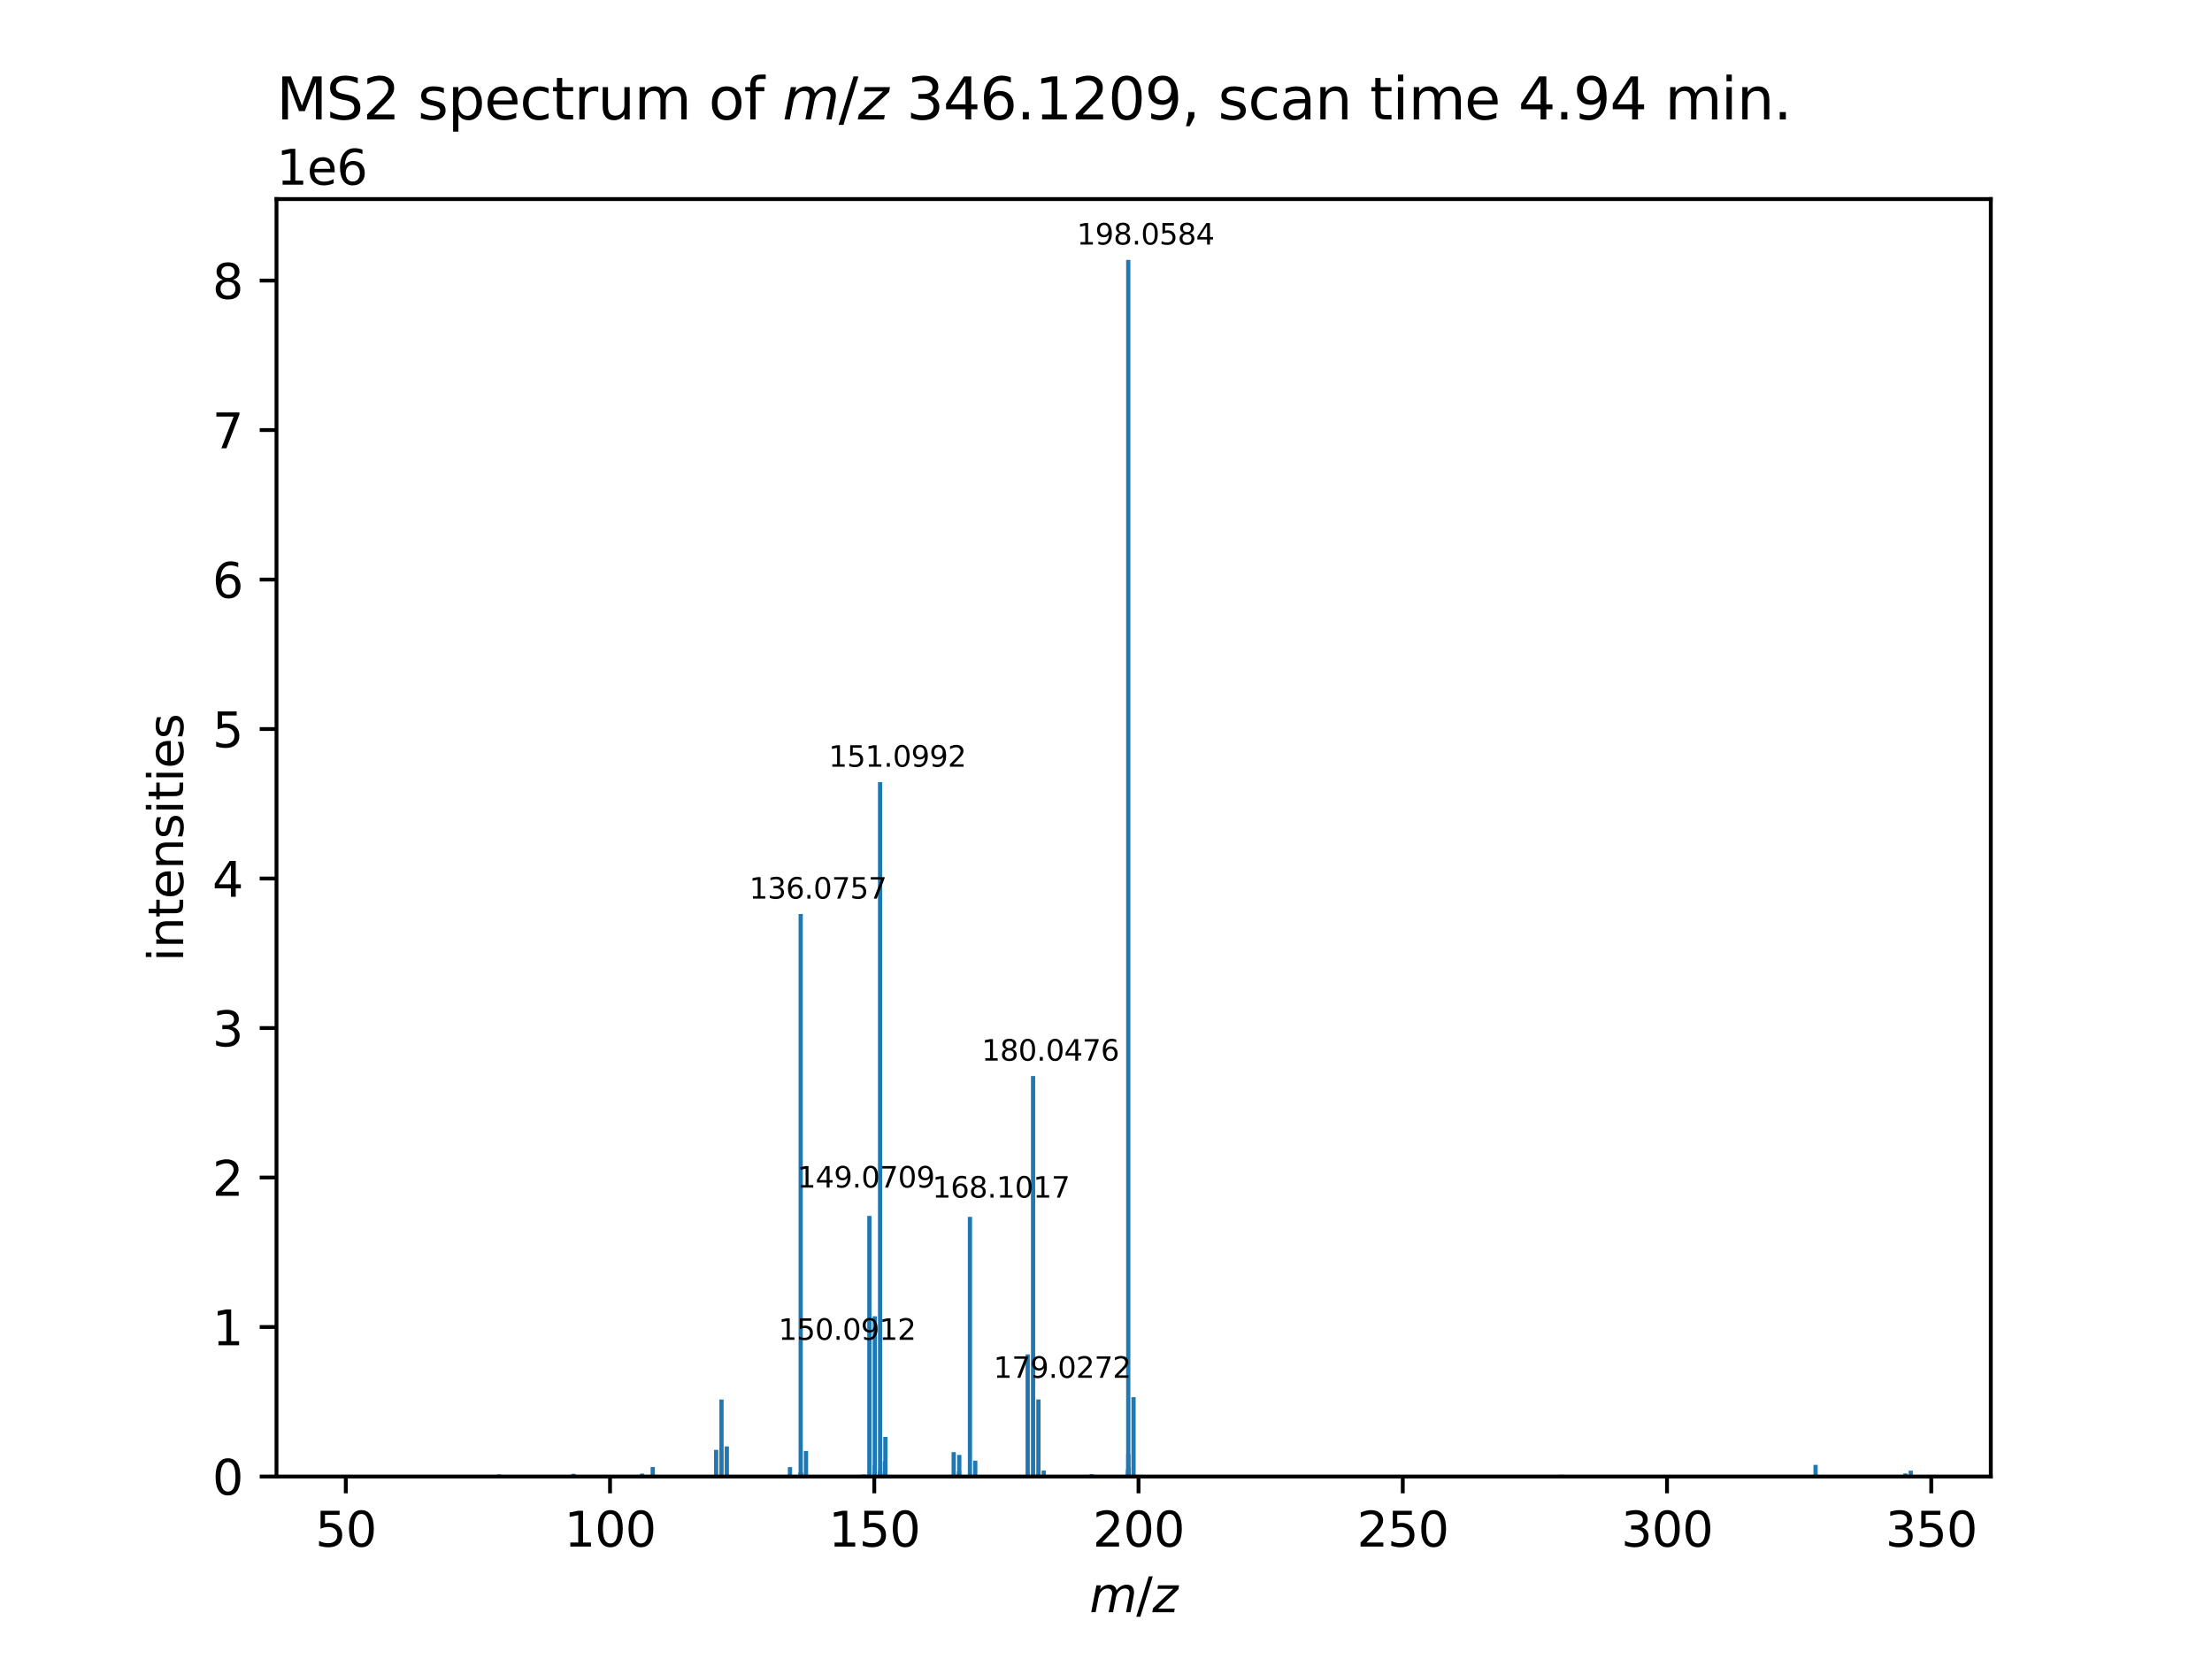 <?xml version="1.0" encoding="utf-8" standalone="no"?>
<!DOCTYPE svg PUBLIC "-//W3C//DTD SVG 1.1//EN"
  "http://www.w3.org/Graphics/SVG/1.1/DTD/svg11.dtd">
<svg xmlns:xlink="http://www.w3.org/1999/xlink" width="460.8pt" height="345.6pt" viewBox="0 0 460.8 345.6" xmlns="http://www.w3.org/2000/svg" version="1.1">
 <defs>
  <style type="text/css">*{stroke-linejoin: round; stroke-linecap: butt}</style>
 </defs>
 <g id="figure_1">
  <g id="patch_1">
   <path d="M 0 345.6 
L 460.8 345.6 
L 460.8 0 
L 0 0 
z
" style="fill: #ffffff"/>
  </g>
  <g id="axes_1">
   <g id="patch_2">
    <path d="M 57.6 307.584 
L 414.72 307.584 
L 414.72 41.472 
L 57.6 41.472 
z
" style="fill: #ffffff"/>
   </g>
   <g id="patch_3">
    <path d="M 73.833 307.584 
L 74.713 307.584 
L 74.713 307.442 
L 73.833 307.442 
z
" clip-path="url(#p4fdb5c6e80)" style="fill: #1f77b4"/>
   </g>
   <g id="patch_4">
    <path d="M 89.263 307.584 
L 90.144 307.584 
L 90.144 307.436 
L 89.263 307.436 
z
" clip-path="url(#p4fdb5c6e80)" style="fill: #1f77b4"/>
   </g>
   <g id="patch_5">
    <path d="M 101.364 307.584 
L 102.245 307.584 
L 102.245 307.336 
L 101.364 307.336 
z
" clip-path="url(#p4fdb5c6e80)" style="fill: #1f77b4"/>
   </g>
   <g id="patch_6">
    <path d="M 103.583 307.584 
L 104.464 307.584 
L 104.464 307.166 
L 103.583 307.166 
z
" clip-path="url(#p4fdb5c6e80)" style="fill: #1f77b4"/>
   </g>
   <g id="patch_7">
    <path d="M 110.084 307.584 
L 110.965 307.584 
L 110.965 307.383 
L 110.084 307.383 
z
" clip-path="url(#p4fdb5c6e80)" style="fill: #1f77b4"/>
   </g>
   <g id="patch_8">
    <path d="M 113.506 307.584 
L 114.387 307.584 
L 114.387 307.416 
L 113.506 307.416 
z
" clip-path="url(#p4fdb5c6e80)" style="fill: #1f77b4"/>
   </g>
   <g id="patch_9">
    <path d="M 113.806 307.584 
L 114.687 307.584 
L 114.687 307.419 
L 113.806 307.419 
z
" clip-path="url(#p4fdb5c6e80)" style="fill: #1f77b4"/>
   </g>
   <g id="patch_10">
    <path d="M 119.013 307.584 
L 119.893 307.584 
L 119.893 307.014 
L 119.013 307.014 
z
" clip-path="url(#p4fdb5c6e80)" style="fill: #1f77b4"/>
   </g>
   <g id="patch_11">
    <path d="M 131.567 307.584 
L 132.448 307.584 
L 132.448 307.421 
L 131.567 307.421 
z
" clip-path="url(#p4fdb5c6e80)" style="fill: #1f77b4"/>
   </g>
   <g id="patch_12">
    <path d="M 133.306 307.584 
L 134.187 307.584 
L 134.187 307.375 
L 133.306 307.375 
z
" clip-path="url(#p4fdb5c6e80)" style="fill: #1f77b4"/>
   </g>
   <g id="patch_13">
    <path d="M 133.32 307.584 
L 134.201 307.584 
L 134.201 306.984 
L 133.32 306.984 
z
" clip-path="url(#p4fdb5c6e80)" style="fill: #1f77b4"/>
   </g>
   <g id="patch_14">
    <path d="M 135.538 307.584 
L 136.419 307.584 
L 136.419 305.601 
L 135.538 305.601 
z
" clip-path="url(#p4fdb5c6e80)" style="fill: #1f77b4"/>
   </g>
   <g id="patch_15">
    <path d="M 148.75 307.584 
L 149.63 307.584 
L 149.63 302.045 
L 148.75 302.045 
z
" clip-path="url(#p4fdb5c6e80)" style="fill: #1f77b4"/>
   </g>
   <g id="patch_16">
    <path d="M 149.859 307.584 
L 150.74 307.584 
L 150.74 291.55 
L 149.859 291.55 
z
" clip-path="url(#p4fdb5c6e80)" style="fill: #1f77b4"/>
   </g>
   <g id="patch_17">
    <path d="M 150.969 307.584 
L 151.85 307.584 
L 151.85 301.314 
L 150.969 301.314 
z
" clip-path="url(#p4fdb5c6e80)" style="fill: #1f77b4"/>
   </g>
   <g id="patch_18">
    <path d="M 152.073 307.584 
L 152.954 307.584 
L 152.954 307.326 
L 152.073 307.326 
z
" clip-path="url(#p4fdb5c6e80)" style="fill: #1f77b4"/>
   </g>
   <g id="patch_19">
    <path d="M 164.126 307.584 
L 165.007 307.584 
L 165.007 305.633 
L 164.126 305.633 
z
" clip-path="url(#p4fdb5c6e80)" style="fill: #1f77b4"/>
   </g>
   <g id="patch_20">
    <path d="M 166.183 307.584 
L 167.063 307.584 
L 167.063 307.393 
L 166.183 307.393 
z
" clip-path="url(#p4fdb5c6e80)" style="fill: #1f77b4"/>
   </g>
   <g id="patch_21">
    <path d="M 166.3 307.584 
L 167.181 307.584 
L 167.181 307.252 
L 166.3 307.252 
z
" clip-path="url(#p4fdb5c6e80)" style="fill: #1f77b4"/>
   </g>
   <g id="patch_22">
    <path d="M 166.335 307.584 
L 167.216 307.584 
L 167.216 306.802 
L 166.335 306.802 
z
" clip-path="url(#p4fdb5c6e80)" style="fill: #1f77b4"/>
   </g>
   <g id="patch_23">
    <path d="M 166.339 307.584 
L 167.22 307.584 
L 167.22 307.127 
L 166.339 307.127 
z
" clip-path="url(#p4fdb5c6e80)" style="fill: #1f77b4"/>
   </g>
   <g id="patch_24">
    <path d="M 166.359 307.584 
L 167.239 307.584 
L 167.239 190.401 
L 166.359 190.401 
z
" clip-path="url(#p4fdb5c6e80)" style="fill: #1f77b4"/>
   </g>
   <g id="patch_25">
    <path d="M 166.377 307.584 
L 167.258 307.584 
L 167.258 306.952 
L 166.377 306.952 
z
" clip-path="url(#p4fdb5c6e80)" style="fill: #1f77b4"/>
   </g>
   <g id="patch_26">
    <path d="M 166.382 307.584 
L 167.263 307.584 
L 167.263 306.67 
L 166.382 306.67 
z
" clip-path="url(#p4fdb5c6e80)" style="fill: #1f77b4"/>
   </g>
   <g id="patch_27">
    <path d="M 167.408 307.584 
L 168.289 307.584 
L 168.289 307.304 
L 167.408 307.304 
z
" clip-path="url(#p4fdb5c6e80)" style="fill: #1f77b4"/>
   </g>
   <g id="patch_28">
    <path d="M 167.453 307.584 
L 168.334 307.584 
L 168.334 307.374 
L 167.453 307.374 
z
" clip-path="url(#p4fdb5c6e80)" style="fill: #1f77b4"/>
   </g>
   <g id="patch_29">
    <path d="M 167.463 307.584 
L 168.344 307.584 
L 168.344 302.258 
L 167.463 302.258 
z
" clip-path="url(#p4fdb5c6e80)" style="fill: #1f77b4"/>
   </g>
   <g id="patch_30">
    <path d="M 168.577 307.584 
L 169.458 307.584 
L 169.458 307.379 
L 168.577 307.379 
z
" clip-path="url(#p4fdb5c6e80)" style="fill: #1f77b4"/>
   </g>
   <g id="patch_31">
    <path d="M 179.51 307.584 
L 180.391 307.584 
L 180.391 307.173 
L 179.51 307.173 
z
" clip-path="url(#p4fdb5c6e80)" style="fill: #1f77b4"/>
   </g>
   <g id="patch_32">
    <path d="M 180.665 307.584 
L 181.546 307.584 
L 181.546 253.294 
L 180.665 253.294 
z
" clip-path="url(#p4fdb5c6e80)" style="fill: #1f77b4"/>
   </g>
   <g id="patch_33">
    <path d="M 180.693 307.584 
L 181.574 307.584 
L 181.574 307.145 
L 180.693 307.145 
z
" clip-path="url(#p4fdb5c6e80)" style="fill: #1f77b4"/>
   </g>
   <g id="patch_34">
    <path d="M 181.77 307.584 
L 182.651 307.584 
L 182.651 305.219 
L 181.77 305.219 
z
" clip-path="url(#p4fdb5c6e80)" style="fill: #1f77b4"/>
   </g>
   <g id="patch_35">
    <path d="M 181.789 307.584 
L 182.669 307.584 
L 182.669 274.21 
L 181.789 274.21 
z
" clip-path="url(#p4fdb5c6e80)" style="fill: #1f77b4"/>
   </g>
   <g id="patch_36">
    <path d="M 182.862 307.584 
L 183.743 307.584 
L 183.743 307.269 
L 182.862 307.269 
z
" clip-path="url(#p4fdb5c6e80)" style="fill: #1f77b4"/>
   </g>
   <g id="patch_37">
    <path d="M 182.898 307.584 
L 183.779 307.584 
L 183.779 162.927 
L 182.898 162.927 
z
" clip-path="url(#p4fdb5c6e80)" style="fill: #1f77b4"/>
   </g>
   <g id="patch_38">
    <path d="M 182.92 307.584 
L 183.801 307.584 
L 183.801 306.649 
L 182.92 306.649 
z
" clip-path="url(#p4fdb5c6e80)" style="fill: #1f77b4"/>
   </g>
   <g id="patch_39">
    <path d="M 182.926 307.584 
L 183.807 307.584 
L 183.807 306.471 
L 182.926 306.471 
z
" clip-path="url(#p4fdb5c6e80)" style="fill: #1f77b4"/>
   </g>
   <g id="patch_40">
    <path d="M 183.908 307.584 
L 184.789 307.584 
L 184.789 304.411 
L 183.908 304.411 
z
" clip-path="url(#p4fdb5c6e80)" style="fill: #1f77b4"/>
   </g>
   <g id="patch_41">
    <path d="M 183.983 307.584 
L 184.864 307.584 
L 184.864 307.376 
L 183.983 307.376 
z
" clip-path="url(#p4fdb5c6e80)" style="fill: #1f77b4"/>
   </g>
   <g id="patch_42">
    <path d="M 184.003 307.584 
L 184.884 307.584 
L 184.884 299.334 
L 184.003 299.334 
z
" clip-path="url(#p4fdb5c6e80)" style="fill: #1f77b4"/>
   </g>
   <g id="patch_43">
    <path d="M 186.187 307.584 
L 187.067 307.584 
L 187.067 307.348 
L 186.187 307.348 
z
" clip-path="url(#p4fdb5c6e80)" style="fill: #1f77b4"/>
   </g>
   <g id="patch_44">
    <path d="M 197.119 307.584 
L 198 307.584 
L 198 307.307 
L 197.119 307.307 
z
" clip-path="url(#p4fdb5c6e80)" style="fill: #1f77b4"/>
   </g>
   <g id="patch_45">
    <path d="M 198.229 307.584 
L 199.11 307.584 
L 199.11 302.505 
L 198.229 302.505 
z
" clip-path="url(#p4fdb5c6e80)" style="fill: #1f77b4"/>
   </g>
   <g id="patch_46">
    <path d="M 198.274 307.584 
L 199.155 307.584 
L 199.155 307.197 
L 198.274 307.197 
z
" clip-path="url(#p4fdb5c6e80)" style="fill: #1f77b4"/>
   </g>
   <g id="patch_47">
    <path d="M 199.338 307.584 
L 200.219 307.584 
L 200.219 306.487 
L 199.338 306.487 
z
" clip-path="url(#p4fdb5c6e80)" style="fill: #1f77b4"/>
   </g>
   <g id="patch_48">
    <path d="M 199.398 307.584 
L 200.279 307.584 
L 200.279 303.082 
L 199.398 303.082 
z
" clip-path="url(#p4fdb5c6e80)" style="fill: #1f77b4"/>
   </g>
   <g id="patch_49">
    <path d="M 200.502 307.584 
L 201.383 307.584 
L 201.383 307.335 
L 200.502 307.335 
z
" clip-path="url(#p4fdb5c6e80)" style="fill: #1f77b4"/>
   </g>
   <g id="patch_50">
    <path d="M 201.558 307.584 
L 202.438 307.584 
L 202.438 307.402 
L 201.558 307.402 
z
" clip-path="url(#p4fdb5c6e80)" style="fill: #1f77b4"/>
   </g>
   <g id="patch_51">
    <path d="M 201.617 307.584 
L 202.498 307.584 
L 202.498 253.491 
L 201.617 253.491 
z
" clip-path="url(#p4fdb5c6e80)" style="fill: #1f77b4"/>
   </g>
   <g id="patch_52">
    <path d="M 201.649 307.584 
L 202.53 307.584 
L 202.53 307.315 
L 201.649 307.315 
z
" clip-path="url(#p4fdb5c6e80)" style="fill: #1f77b4"/>
   </g>
   <g id="patch_53">
    <path d="M 202.722 307.584 
L 203.603 307.584 
L 203.603 304.273 
L 202.722 304.273 
z
" clip-path="url(#p4fdb5c6e80)" style="fill: #1f77b4"/>
   </g>
   <g id="patch_54">
    <path d="M 213.645 307.584 
L 214.526 307.584 
L 214.526 282.132 
L 213.645 282.132 
z
" clip-path="url(#p4fdb5c6e80)" style="fill: #1f77b4"/>
   </g>
   <g id="patch_55">
    <path d="M 214.769 307.584 
L 215.649 307.584 
L 215.649 224.154 
L 214.769 224.154 
z
" clip-path="url(#p4fdb5c6e80)" style="fill: #1f77b4"/>
   </g>
   <g id="patch_56">
    <path d="M 214.805 307.584 
L 215.686 307.584 
L 215.686 306.973 
L 214.805 306.973 
z
" clip-path="url(#p4fdb5c6e80)" style="fill: #1f77b4"/>
   </g>
   <g id="patch_57">
    <path d="M 215.878 307.584 
L 216.759 307.584 
L 216.759 291.535 
L 215.878 291.535 
z
" clip-path="url(#p4fdb5c6e80)" style="fill: #1f77b4"/>
   </g>
   <g id="patch_58">
    <path d="M 216.987 307.584 
L 217.868 307.584 
L 217.868 306.338 
L 216.987 306.338 
z
" clip-path="url(#p4fdb5c6e80)" style="fill: #1f77b4"/>
   </g>
   <g id="patch_59">
    <path d="M 226.956 307.584 
L 227.837 307.584 
L 227.837 307.107 
L 226.956 307.107 
z
" clip-path="url(#p4fdb5c6e80)" style="fill: #1f77b4"/>
   </g>
   <g id="patch_60">
    <path d="M 234.555 307.584 
L 235.436 307.584 
L 235.436 306.073 
L 234.555 306.073 
z
" clip-path="url(#p4fdb5c6e80)" style="fill: #1f77b4"/>
   </g>
   <g id="patch_61">
    <path d="M 234.563 307.584 
L 235.444 307.584 
L 235.444 306.567 
L 234.563 306.567 
z
" clip-path="url(#p4fdb5c6e80)" style="fill: #1f77b4"/>
   </g>
   <g id="patch_62">
    <path d="M 234.597 307.584 
L 235.478 307.584 
L 235.478 54.144 
L 234.597 54.144 
z
" clip-path="url(#p4fdb5c6e80)" style="fill: #1f77b4"/>
   </g>
   <g id="patch_63">
    <path d="M 234.613 307.584 
L 235.493 307.584 
L 235.493 302.941 
L 234.613 302.941 
z
" clip-path="url(#p4fdb5c6e80)" style="fill: #1f77b4"/>
   </g>
   <g id="patch_64">
    <path d="M 234.629 307.584 
L 235.51 307.584 
L 235.51 306.038 
L 234.629 306.038 
z
" clip-path="url(#p4fdb5c6e80)" style="fill: #1f77b4"/>
   </g>
   <g id="patch_65">
    <path d="M 234.639 307.584 
L 235.52 307.584 
L 235.52 305.586 
L 234.639 305.586 
z
" clip-path="url(#p4fdb5c6e80)" style="fill: #1f77b4"/>
   </g>
   <g id="patch_66">
    <path d="M 235.674 307.584 
L 236.555 307.584 
L 236.555 307.394 
L 235.674 307.394 
z
" clip-path="url(#p4fdb5c6e80)" style="fill: #1f77b4"/>
   </g>
   <g id="patch_67">
    <path d="M 235.701 307.584 
L 236.582 307.584 
L 236.582 291.049 
L 235.701 291.049 
z
" clip-path="url(#p4fdb5c6e80)" style="fill: #1f77b4"/>
   </g>
   <g id="patch_68">
    <path d="M 246.511 307.584 
L 247.391 307.584 
L 247.391 307.389 
L 246.511 307.389 
z
" clip-path="url(#p4fdb5c6e80)" style="fill: #1f77b4"/>
   </g>
   <g id="patch_69">
    <path d="M 261.507 307.584 
L 262.388 307.584 
L 262.388 307.407 
L 261.507 307.407 
z
" clip-path="url(#p4fdb5c6e80)" style="fill: #1f77b4"/>
   </g>
   <g id="patch_70">
    <path d="M 312.84 307.584 
L 313.721 307.584 
L 313.721 307.334 
L 312.84 307.334 
z
" clip-path="url(#p4fdb5c6e80)" style="fill: #1f77b4"/>
   </g>
   <g id="patch_71">
    <path d="M 324.928 307.584 
L 325.809 307.584 
L 325.809 307.211 
L 324.928 307.211 
z
" clip-path="url(#p4fdb5c6e80)" style="fill: #1f77b4"/>
   </g>
   <g id="patch_72">
    <path d="M 366.822 307.584 
L 367.703 307.584 
L 367.703 307.385 
L 366.822 307.385 
z
" clip-path="url(#p4fdb5c6e80)" style="fill: #1f77b4"/>
   </g>
   <g id="patch_73">
    <path d="M 377.775 307.584 
L 378.656 307.584 
L 378.656 305.165 
L 377.775 305.165 
z
" clip-path="url(#p4fdb5c6e80)" style="fill: #1f77b4"/>
   </g>
   <g id="patch_74">
    <path d="M 396.489 307.584 
L 397.37 307.584 
L 397.37 306.947 
L 396.489 306.947 
z
" clip-path="url(#p4fdb5c6e80)" style="fill: #1f77b4"/>
   </g>
   <g id="patch_75">
    <path d="M 397.607 307.584 
L 398.487 307.584 
L 398.487 306.363 
L 397.607 306.363 
z
" clip-path="url(#p4fdb5c6e80)" style="fill: #1f77b4"/>
   </g>
   <g id="matplotlib.axis_1">
    <g id="xtick_1">
     <g id="line2d_1">
      <defs>
       <path id="m8ef5a364e8" d="M 0 0 
L 0 3.5 
" style="stroke: #000000; stroke-width: 0.8"/>
      </defs>
      <g>
       <use xlink:href="#m8ef5a364e8" x="72.036" y="307.584" style="stroke: #000000; stroke-width: 0.8"/>
      </g>
     </g>
     <g id="text_1">
      <!-- 50 -->
      <g transform="translate(65.673 322.182) scale(0.1 -0.1)">
       <defs>
        <path id="DejaVuSans-35" d="M 691 4666 
L 3169 4666 
L 3169 4134 
L 1269 4134 
L 1269 2991 
Q 1406 3038 1543 3061 
Q 1681 3084 1819 3084 
Q 2600 3084 3056 2656 
Q 3513 2228 3513 1497 
Q 3513 744 3044 326 
Q 2575 -91 1722 -91 
Q 1428 -91 1123 -41 
Q 819 9 494 109 
L 494 744 
Q 775 591 1075 516 
Q 1375 441 1709 441 
Q 2250 441 2565 725 
Q 2881 1009 2881 1497 
Q 2881 1984 2565 2268 
Q 2250 2553 1709 2553 
Q 1456 2553 1204 2497 
Q 953 2441 691 2322 
L 691 4666 
z
" transform="scale(0.016)"/>
        <path id="DejaVuSans-30" d="M 2034 4250 
Q 1547 4250 1301 3770 
Q 1056 3291 1056 2328 
Q 1056 1369 1301 889 
Q 1547 409 2034 409 
Q 2525 409 2770 889 
Q 3016 1369 3016 2328 
Q 3016 3291 2770 3770 
Q 2525 4250 2034 4250 
z
M 2034 4750 
Q 2819 4750 3233 4129 
Q 3647 3509 3647 2328 
Q 3647 1150 3233 529 
Q 2819 -91 2034 -91 
Q 1250 -91 836 529 
Q 422 1150 422 2328 
Q 422 3509 836 4129 
Q 1250 4750 2034 4750 
z
" transform="scale(0.016)"/>
       </defs>
       <use xlink:href="#DejaVuSans-35"/>
       <use xlink:href="#DejaVuSans-30" x="63.623"/>
      </g>
     </g>
    </g>
    <g id="xtick_2">
     <g id="line2d_2">
      <g>
       <use xlink:href="#m8ef5a364e8" x="127.082" y="307.584" style="stroke: #000000; stroke-width: 0.8"/>
      </g>
     </g>
     <g id="text_2">
      <!-- 100 -->
      <g transform="translate(117.538 322.182) scale(0.1 -0.1)">
       <defs>
        <path id="DejaVuSans-31" d="M 794 531 
L 1825 531 
L 1825 4091 
L 703 3866 
L 703 4441 
L 1819 4666 
L 2450 4666 
L 2450 531 
L 3481 531 
L 3481 0 
L 794 0 
L 794 531 
z
" transform="scale(0.016)"/>
       </defs>
       <use xlink:href="#DejaVuSans-31"/>
       <use xlink:href="#DejaVuSans-30" x="63.623"/>
       <use xlink:href="#DejaVuSans-30" x="127.246"/>
      </g>
     </g>
    </g>
    <g id="xtick_3">
     <g id="line2d_3">
      <g>
       <use xlink:href="#m8ef5a364e8" x="182.129" y="307.584" style="stroke: #000000; stroke-width: 0.8"/>
      </g>
     </g>
     <g id="text_3">
      <!-- 150 -->
      <g transform="translate(172.585 322.182) scale(0.1 -0.1)">
       <use xlink:href="#DejaVuSans-31"/>
       <use xlink:href="#DejaVuSans-35" x="63.623"/>
       <use xlink:href="#DejaVuSans-30" x="127.246"/>
      </g>
     </g>
    </g>
    <g id="xtick_4">
     <g id="line2d_4">
      <g>
       <use xlink:href="#m8ef5a364e8" x="237.175" y="307.584" style="stroke: #000000; stroke-width: 0.8"/>
      </g>
     </g>
     <g id="text_4">
      <!-- 200 -->
      <g transform="translate(227.631 322.182) scale(0.1 -0.1)">
       <defs>
        <path id="DejaVuSans-32" d="M 1228 531 
L 3431 531 
L 3431 0 
L 469 0 
L 469 531 
Q 828 903 1448 1529 
Q 2069 2156 2228 2338 
Q 2531 2678 2651 2914 
Q 2772 3150 2772 3378 
Q 2772 3750 2511 3984 
Q 2250 4219 1831 4219 
Q 1534 4219 1204 4116 
Q 875 4013 500 3803 
L 500 4441 
Q 881 4594 1212 4672 
Q 1544 4750 1819 4750 
Q 2544 4750 2975 4387 
Q 3406 4025 3406 3419 
Q 3406 3131 3298 2873 
Q 3191 2616 2906 2266 
Q 2828 2175 2409 1742 
Q 1991 1309 1228 531 
z
" transform="scale(0.016)"/>
       </defs>
       <use xlink:href="#DejaVuSans-32"/>
       <use xlink:href="#DejaVuSans-30" x="63.623"/>
       <use xlink:href="#DejaVuSans-30" x="127.246"/>
      </g>
     </g>
    </g>
    <g id="xtick_5">
     <g id="line2d_5">
      <g>
       <use xlink:href="#m8ef5a364e8" x="292.222" y="307.584" style="stroke: #000000; stroke-width: 0.8"/>
      </g>
     </g>
     <g id="text_5">
      <!-- 250 -->
      <g transform="translate(282.678 322.182) scale(0.1 -0.1)">
       <use xlink:href="#DejaVuSans-32"/>
       <use xlink:href="#DejaVuSans-35" x="63.623"/>
       <use xlink:href="#DejaVuSans-30" x="127.246"/>
      </g>
     </g>
    </g>
    <g id="xtick_6">
     <g id="line2d_6">
      <g>
       <use xlink:href="#m8ef5a364e8" x="347.268" y="307.584" style="stroke: #000000; stroke-width: 0.8"/>
      </g>
     </g>
     <g id="text_6">
      <!-- 300 -->
      <g transform="translate(337.724 322.182) scale(0.1 -0.1)">
       <defs>
        <path id="DejaVuSans-33" d="M 2597 2516 
Q 3050 2419 3304 2112 
Q 3559 1806 3559 1356 
Q 3559 666 3084 287 
Q 2609 -91 1734 -91 
Q 1441 -91 1130 -33 
Q 819 25 488 141 
L 488 750 
Q 750 597 1062 519 
Q 1375 441 1716 441 
Q 2309 441 2620 675 
Q 2931 909 2931 1356 
Q 2931 1769 2642 2001 
Q 2353 2234 1838 2234 
L 1294 2234 
L 1294 2753 
L 1863 2753 
Q 2328 2753 2575 2939 
Q 2822 3125 2822 3475 
Q 2822 3834 2567 4026 
Q 2313 4219 1838 4219 
Q 1578 4219 1281 4162 
Q 984 4106 628 3988 
L 628 4550 
Q 988 4650 1302 4700 
Q 1616 4750 1894 4750 
Q 2613 4750 3031 4423 
Q 3450 4097 3450 3541 
Q 3450 3153 3228 2886 
Q 3006 2619 2597 2516 
z
" transform="scale(0.016)"/>
       </defs>
       <use xlink:href="#DejaVuSans-33"/>
       <use xlink:href="#DejaVuSans-30" x="63.623"/>
       <use xlink:href="#DejaVuSans-30" x="127.246"/>
      </g>
     </g>
    </g>
    <g id="xtick_7">
     <g id="line2d_7">
      <g>
       <use xlink:href="#m8ef5a364e8" x="402.315" y="307.584" style="stroke: #000000; stroke-width: 0.8"/>
      </g>
     </g>
     <g id="text_7">
      <!-- 350 -->
      <g transform="translate(392.771 322.182) scale(0.1 -0.1)">
       <use xlink:href="#DejaVuSans-33"/>
       <use xlink:href="#DejaVuSans-35" x="63.623"/>
       <use xlink:href="#DejaVuSans-30" x="127.246"/>
      </g>
     </g>
    </g>
    <g id="text_8">
     <!-- ${m/z}$ -->
     <g transform="translate(226.96 335.861) scale(0.1 -0.1)">
      <defs>
       <path id="DejaVuSans-Oblique-6d" d="M 5747 2113 
L 5338 0 
L 4763 0 
L 5166 2094 
Q 5191 2228 5203 2325 
Q 5216 2422 5216 2491 
Q 5216 2772 5059 2928 
Q 4903 3084 4622 3084 
Q 4203 3084 3875 2770 
Q 3547 2456 3450 1953 
L 3066 0 
L 2491 0 
L 2900 2094 
Q 2925 2209 2937 2307 
Q 2950 2406 2950 2484 
Q 2950 2769 2794 2926 
Q 2638 3084 2363 3084 
Q 1938 3084 1609 2770 
Q 1281 2456 1184 1953 
L 800 0 
L 225 0 
L 909 3500 
L 1484 3500 
L 1375 2956 
Q 1609 3263 1923 3423 
Q 2238 3584 2597 3584 
Q 2978 3584 3223 3384 
Q 3469 3184 3519 2828 
Q 3781 3197 4126 3390 
Q 4472 3584 4856 3584 
Q 5306 3584 5551 3325 
Q 5797 3066 5797 2591 
Q 5797 2488 5784 2364 
Q 5772 2241 5747 2113 
z
" transform="scale(0.016)"/>
       <path id="DejaVuSans-2f" d="M 1625 4666 
L 2156 4666 
L 531 -594 
L 0 -594 
L 1625 4666 
z
" transform="scale(0.016)"/>
       <path id="DejaVuSans-Oblique-7a" d="M 744 3500 
L 3475 3500 
L 3372 2975 
L 738 459 
L 2913 459 
L 2822 0 
L -19 0 
L 84 525 
L 2719 3041 
L 653 3041 
L 744 3500 
z
" transform="scale(0.016)"/>
      </defs>
      <use xlink:href="#DejaVuSans-Oblique-6d" transform="translate(0 0.094)"/>
      <use xlink:href="#DejaVuSans-2f" transform="translate(97.412 0.094)"/>
      <use xlink:href="#DejaVuSans-Oblique-7a" transform="translate(131.104 0.094)"/>
     </g>
    </g>
   </g>
   <g id="matplotlib.axis_2">
    <g id="ytick_1">
     <g id="line2d_8">
      <defs>
       <path id="m272ede85c6" d="M 0 0 
L -3.5 0 
" style="stroke: #000000; stroke-width: 0.8"/>
      </defs>
      <g>
       <use xlink:href="#m272ede85c6" x="57.6" y="307.584" style="stroke: #000000; stroke-width: 0.8"/>
      </g>
     </g>
     <g id="text_9">
      <!-- 0 -->
      <g transform="translate(44.237 311.383) scale(0.1 -0.1)">
       <use xlink:href="#DejaVuSans-30"/>
      </g>
     </g>
    </g>
    <g id="ytick_2">
     <g id="line2d_9">
      <g>
       <use xlink:href="#m272ede85c6" x="57.6" y="276.442" style="stroke: #000000; stroke-width: 0.8"/>
      </g>
     </g>
     <g id="text_10">
      <!-- 1 -->
      <g transform="translate(44.237 280.241) scale(0.1 -0.1)">
       <use xlink:href="#DejaVuSans-31"/>
      </g>
     </g>
    </g>
    <g id="ytick_3">
     <g id="line2d_10">
      <g>
       <use xlink:href="#m272ede85c6" x="57.6" y="245.3" style="stroke: #000000; stroke-width: 0.8"/>
      </g>
     </g>
     <g id="text_11">
      <!-- 2 -->
      <g transform="translate(44.237 249.099) scale(0.1 -0.1)">
       <use xlink:href="#DejaVuSans-32"/>
      </g>
     </g>
    </g>
    <g id="ytick_4">
     <g id="line2d_11">
      <g>
       <use xlink:href="#m272ede85c6" x="57.6" y="214.158" style="stroke: #000000; stroke-width: 0.8"/>
      </g>
     </g>
     <g id="text_12">
      <!-- 3 -->
      <g transform="translate(44.237 217.957) scale(0.1 -0.1)">
       <use xlink:href="#DejaVuSans-33"/>
      </g>
     </g>
    </g>
    <g id="ytick_5">
     <g id="line2d_12">
      <g>
       <use xlink:href="#m272ede85c6" x="57.6" y="183.016" style="stroke: #000000; stroke-width: 0.8"/>
      </g>
     </g>
     <g id="text_13">
      <!-- 4 -->
      <g transform="translate(44.237 186.815) scale(0.1 -0.1)">
       <defs>
        <path id="DejaVuSans-34" d="M 2419 4116 
L 825 1625 
L 2419 1625 
L 2419 4116 
z
M 2253 4666 
L 3047 4666 
L 3047 1625 
L 3713 1625 
L 3713 1100 
L 3047 1100 
L 3047 0 
L 2419 0 
L 2419 1100 
L 313 1100 
L 313 1709 
L 2253 4666 
z
" transform="scale(0.016)"/>
       </defs>
       <use xlink:href="#DejaVuSans-34"/>
      </g>
     </g>
    </g>
    <g id="ytick_6">
     <g id="line2d_13">
      <g>
       <use xlink:href="#m272ede85c6" x="57.6" y="151.874" style="stroke: #000000; stroke-width: 0.8"/>
      </g>
     </g>
     <g id="text_14">
      <!-- 5 -->
      <g transform="translate(44.237 155.673) scale(0.1 -0.1)">
       <use xlink:href="#DejaVuSans-35"/>
      </g>
     </g>
    </g>
    <g id="ytick_7">
     <g id="line2d_14">
      <g>
       <use xlink:href="#m272ede85c6" x="57.6" y="120.732" style="stroke: #000000; stroke-width: 0.8"/>
      </g>
     </g>
     <g id="text_15">
      <!-- 6 -->
      <g transform="translate(44.237 124.531) scale(0.1 -0.1)">
       <defs>
        <path id="DejaVuSans-36" d="M 2113 2584 
Q 1688 2584 1439 2293 
Q 1191 2003 1191 1497 
Q 1191 994 1439 701 
Q 1688 409 2113 409 
Q 2538 409 2786 701 
Q 3034 994 3034 1497 
Q 3034 2003 2786 2293 
Q 2538 2584 2113 2584 
z
M 3366 4563 
L 3366 3988 
Q 3128 4100 2886 4159 
Q 2644 4219 2406 4219 
Q 1781 4219 1451 3797 
Q 1122 3375 1075 2522 
Q 1259 2794 1537 2939 
Q 1816 3084 2150 3084 
Q 2853 3084 3261 2657 
Q 3669 2231 3669 1497 
Q 3669 778 3244 343 
Q 2819 -91 2113 -91 
Q 1303 -91 875 529 
Q 447 1150 447 2328 
Q 447 3434 972 4092 
Q 1497 4750 2381 4750 
Q 2619 4750 2861 4703 
Q 3103 4656 3366 4563 
z
" transform="scale(0.016)"/>
       </defs>
       <use xlink:href="#DejaVuSans-36"/>
      </g>
     </g>
    </g>
    <g id="ytick_8">
     <g id="line2d_15">
      <g>
       <use xlink:href="#m272ede85c6" x="57.6" y="89.59" style="stroke: #000000; stroke-width: 0.8"/>
      </g>
     </g>
     <g id="text_16">
      <!-- 7 -->
      <g transform="translate(44.237 93.389) scale(0.1 -0.1)">
       <defs>
        <path id="DejaVuSans-37" d="M 525 4666 
L 3525 4666 
L 3525 4397 
L 1831 0 
L 1172 0 
L 2766 4134 
L 525 4134 
L 525 4666 
z
" transform="scale(0.016)"/>
       </defs>
       <use xlink:href="#DejaVuSans-37"/>
      </g>
     </g>
    </g>
    <g id="ytick_9">
     <g id="line2d_16">
      <g>
       <use xlink:href="#m272ede85c6" x="57.6" y="58.447" style="stroke: #000000; stroke-width: 0.8"/>
      </g>
     </g>
     <g id="text_17">
      <!-- 8 -->
      <g transform="translate(44.237 62.247) scale(0.1 -0.1)">
       <defs>
        <path id="DejaVuSans-38" d="M 2034 2216 
Q 1584 2216 1326 1975 
Q 1069 1734 1069 1313 
Q 1069 891 1326 650 
Q 1584 409 2034 409 
Q 2484 409 2743 651 
Q 3003 894 3003 1313 
Q 3003 1734 2745 1975 
Q 2488 2216 2034 2216 
z
M 1403 2484 
Q 997 2584 770 2862 
Q 544 3141 544 3541 
Q 544 4100 942 4425 
Q 1341 4750 2034 4750 
Q 2731 4750 3128 4425 
Q 3525 4100 3525 3541 
Q 3525 3141 3298 2862 
Q 3072 2584 2669 2484 
Q 3125 2378 3379 2068 
Q 3634 1759 3634 1313 
Q 3634 634 3220 271 
Q 2806 -91 2034 -91 
Q 1263 -91 848 271 
Q 434 634 434 1313 
Q 434 1759 690 2068 
Q 947 2378 1403 2484 
z
M 1172 3481 
Q 1172 3119 1398 2916 
Q 1625 2713 2034 2713 
Q 2441 2713 2670 2916 
Q 2900 3119 2900 3481 
Q 2900 3844 2670 4047 
Q 2441 4250 2034 4250 
Q 1625 4250 1398 4047 
Q 1172 3844 1172 3481 
z
" transform="scale(0.016)"/>
       </defs>
       <use xlink:href="#DejaVuSans-38"/>
      </g>
     </g>
    </g>
    <g id="text_18">
     <!-- intensities -->
     <g transform="translate(38.158 200.315) rotate(-90) scale(0.1 -0.1)">
      <defs>
       <path id="DejaVuSans-69" d="M 603 3500 
L 1178 3500 
L 1178 0 
L 603 0 
L 603 3500 
z
M 603 4863 
L 1178 4863 
L 1178 4134 
L 603 4134 
L 603 4863 
z
" transform="scale(0.016)"/>
       <path id="DejaVuSans-6e" d="M 3513 2113 
L 3513 0 
L 2938 0 
L 2938 2094 
Q 2938 2591 2744 2837 
Q 2550 3084 2163 3084 
Q 1697 3084 1428 2787 
Q 1159 2491 1159 1978 
L 1159 0 
L 581 0 
L 581 3500 
L 1159 3500 
L 1159 2956 
Q 1366 3272 1645 3428 
Q 1925 3584 2291 3584 
Q 2894 3584 3203 3211 
Q 3513 2838 3513 2113 
z
" transform="scale(0.016)"/>
       <path id="DejaVuSans-74" d="M 1172 4494 
L 1172 3500 
L 2356 3500 
L 2356 3053 
L 1172 3053 
L 1172 1153 
Q 1172 725 1289 603 
Q 1406 481 1766 481 
L 2356 481 
L 2356 0 
L 1766 0 
Q 1100 0 847 248 
Q 594 497 594 1153 
L 594 3053 
L 172 3053 
L 172 3500 
L 594 3500 
L 594 4494 
L 1172 4494 
z
" transform="scale(0.016)"/>
       <path id="DejaVuSans-65" d="M 3597 1894 
L 3597 1613 
L 953 1613 
Q 991 1019 1311 708 
Q 1631 397 2203 397 
Q 2534 397 2845 478 
Q 3156 559 3463 722 
L 3463 178 
Q 3153 47 2828 -22 
Q 2503 -91 2169 -91 
Q 1331 -91 842 396 
Q 353 884 353 1716 
Q 353 2575 817 3079 
Q 1281 3584 2069 3584 
Q 2775 3584 3186 3129 
Q 3597 2675 3597 1894 
z
M 3022 2063 
Q 3016 2534 2758 2815 
Q 2500 3097 2075 3097 
Q 1594 3097 1305 2825 
Q 1016 2553 972 2059 
L 3022 2063 
z
" transform="scale(0.016)"/>
       <path id="DejaVuSans-73" d="M 2834 3397 
L 2834 2853 
Q 2591 2978 2328 3040 
Q 2066 3103 1784 3103 
Q 1356 3103 1142 2972 
Q 928 2841 928 2578 
Q 928 2378 1081 2264 
Q 1234 2150 1697 2047 
L 1894 2003 
Q 2506 1872 2764 1633 
Q 3022 1394 3022 966 
Q 3022 478 2636 193 
Q 2250 -91 1575 -91 
Q 1294 -91 989 -36 
Q 684 19 347 128 
L 347 722 
Q 666 556 975 473 
Q 1284 391 1588 391 
Q 1994 391 2212 530 
Q 2431 669 2431 922 
Q 2431 1156 2273 1281 
Q 2116 1406 1581 1522 
L 1381 1569 
Q 847 1681 609 1914 
Q 372 2147 372 2553 
Q 372 3047 722 3315 
Q 1072 3584 1716 3584 
Q 2034 3584 2315 3537 
Q 2597 3491 2834 3397 
z
" transform="scale(0.016)"/>
      </defs>
      <use xlink:href="#DejaVuSans-69"/>
      <use xlink:href="#DejaVuSans-6e" x="27.783"/>
      <use xlink:href="#DejaVuSans-74" x="91.162"/>
      <use xlink:href="#DejaVuSans-65" x="130.371"/>
      <use xlink:href="#DejaVuSans-6e" x="191.895"/>
      <use xlink:href="#DejaVuSans-73" x="255.273"/>
      <use xlink:href="#DejaVuSans-69" x="307.373"/>
      <use xlink:href="#DejaVuSans-74" x="335.156"/>
      <use xlink:href="#DejaVuSans-69" x="374.365"/>
      <use xlink:href="#DejaVuSans-65" x="402.148"/>
      <use xlink:href="#DejaVuSans-73" x="463.672"/>
     </g>
    </g>
    <g id="text_19">
     <!-- 1e6 -->
     <g transform="translate(57.6 38.472) scale(0.1 -0.1)">
      <use xlink:href="#DejaVuSans-31"/>
      <use xlink:href="#DejaVuSans-65" x="63.623"/>
      <use xlink:href="#DejaVuSans-36" x="125.146"/>
     </g>
    </g>
   </g>
   <g id="patch_76">
    <path d="M 57.6 307.584 
L 57.6 41.472 
" style="fill: none; stroke: #000000; stroke-width: 0.8; stroke-linejoin: miter; stroke-linecap: square"/>
   </g>
   <g id="patch_77">
    <path d="M 414.72 307.584 
L 414.72 41.472 
" style="fill: none; stroke: #000000; stroke-width: 0.8; stroke-linejoin: miter; stroke-linecap: square"/>
   </g>
   <g id="patch_78">
    <path d="M 57.6 307.584 
L 414.72 307.584 
" style="fill: none; stroke: #000000; stroke-width: 0.8; stroke-linejoin: miter; stroke-linecap: square"/>
   </g>
   <g id="patch_79">
    <path d="M 57.6 41.472 
L 414.72 41.472 
" style="fill: none; stroke: #000000; stroke-width: 0.8; stroke-linejoin: miter; stroke-linecap: square"/>
   </g>
   <g id="text_20">
    <!-- 136.0757 -->
    <g transform="translate(156.084 187.196) scale(0.06 -0.06)">
     <defs>
      <path id="DejaVuSans-2e" d="M 684 794 
L 1344 794 
L 1344 0 
L 684 0 
L 684 794 
z
" transform="scale(0.016)"/>
     </defs>
     <use xlink:href="#DejaVuSans-31"/>
     <use xlink:href="#DejaVuSans-33" x="63.623"/>
     <use xlink:href="#DejaVuSans-36" x="127.246"/>
     <use xlink:href="#DejaVuSans-2e" x="190.869"/>
     <use xlink:href="#DejaVuSans-30" x="222.656"/>
     <use xlink:href="#DejaVuSans-37" x="286.279"/>
     <use xlink:href="#DejaVuSans-35" x="349.902"/>
     <use xlink:href="#DejaVuSans-37" x="413.525"/>
    </g>
   </g>
   <g id="text_21">
    <!-- 149.0709 -->
    <g transform="translate(166.071 247.389) scale(0.06 -0.06)">
     <defs>
      <path id="DejaVuSans-39" d="M 703 97 
L 703 672 
Q 941 559 1184 500 
Q 1428 441 1663 441 
Q 2288 441 2617 861 
Q 2947 1281 2994 2138 
Q 2813 1869 2534 1725 
Q 2256 1581 1919 1581 
Q 1219 1581 811 2004 
Q 403 2428 403 3163 
Q 403 3881 828 4315 
Q 1253 4750 1959 4750 
Q 2769 4750 3195 4129 
Q 3622 3509 3622 2328 
Q 3622 1225 3098 567 
Q 2575 -91 1691 -91 
Q 1453 -91 1209 -44 
Q 966 3 703 97 
z
M 1959 2075 
Q 2384 2075 2632 2365 
Q 2881 2656 2881 3163 
Q 2881 3666 2632 3958 
Q 2384 4250 1959 4250 
Q 1534 4250 1286 3958 
Q 1038 3666 1038 3163 
Q 1038 2656 1286 2365 
Q 1534 2075 1959 2075 
z
" transform="scale(0.016)"/>
     </defs>
     <use xlink:href="#DejaVuSans-31"/>
     <use xlink:href="#DejaVuSans-34" x="63.623"/>
     <use xlink:href="#DejaVuSans-39" x="127.246"/>
     <use xlink:href="#DejaVuSans-2e" x="190.869"/>
     <use xlink:href="#DejaVuSans-30" x="222.656"/>
     <use xlink:href="#DejaVuSans-37" x="286.279"/>
     <use xlink:href="#DejaVuSans-30" x="349.902"/>
     <use xlink:href="#DejaVuSans-39" x="413.525"/>
    </g>
   </g>
   <g id="text_22">
    <!-- 150.0912 -->
    <g transform="translate(162.154 279.106) scale(0.06 -0.06)">
     <use xlink:href="#DejaVuSans-31"/>
     <use xlink:href="#DejaVuSans-35" x="63.623"/>
     <use xlink:href="#DejaVuSans-30" x="127.246"/>
     <use xlink:href="#DejaVuSans-2e" x="190.869"/>
     <use xlink:href="#DejaVuSans-30" x="222.656"/>
     <use xlink:href="#DejaVuSans-39" x="286.279"/>
     <use xlink:href="#DejaVuSans-31" x="349.902"/>
     <use xlink:href="#DejaVuSans-32" x="413.525"/>
    </g>
   </g>
   <g id="text_23">
    <!-- 151.0992 -->
    <g transform="translate(172.624 159.723) scale(0.06 -0.06)">
     <use xlink:href="#DejaVuSans-31"/>
     <use xlink:href="#DejaVuSans-35" x="63.623"/>
     <use xlink:href="#DejaVuSans-31" x="127.246"/>
     <use xlink:href="#DejaVuSans-2e" x="190.869"/>
     <use xlink:href="#DejaVuSans-30" x="222.656"/>
     <use xlink:href="#DejaVuSans-39" x="286.279"/>
     <use xlink:href="#DejaVuSans-39" x="349.902"/>
     <use xlink:href="#DejaVuSans-32" x="413.525"/>
    </g>
   </g>
   <g id="text_24">
    <!-- 168.1017 -->
    <g transform="translate(194.223 249.485) scale(0.06 -0.06)">
     <use xlink:href="#DejaVuSans-31"/>
     <use xlink:href="#DejaVuSans-36" x="63.623"/>
     <use xlink:href="#DejaVuSans-38" x="127.246"/>
     <use xlink:href="#DejaVuSans-2e" x="190.869"/>
     <use xlink:href="#DejaVuSans-31" x="222.656"/>
     <use xlink:href="#DejaVuSans-30" x="286.279"/>
     <use xlink:href="#DejaVuSans-31" x="349.902"/>
     <use xlink:href="#DejaVuSans-37" x="413.525"/>
    </g>
   </g>
   <g id="text_25">
    <!-- 179.0272 -->
    <g transform="translate(206.971 287.028) scale(0.06 -0.06)">
     <use xlink:href="#DejaVuSans-31"/>
     <use xlink:href="#DejaVuSans-37" x="63.623"/>
     <use xlink:href="#DejaVuSans-39" x="127.246"/>
     <use xlink:href="#DejaVuSans-2e" x="190.869"/>
     <use xlink:href="#DejaVuSans-30" x="222.656"/>
     <use xlink:href="#DejaVuSans-32" x="286.279"/>
     <use xlink:href="#DejaVuSans-37" x="349.902"/>
     <use xlink:href="#DejaVuSans-32" x="413.525"/>
    </g>
   </g>
   <g id="text_26">
    <!-- 180.0476 -->
    <g transform="translate(204.494 220.949) scale(0.06 -0.06)">
     <use xlink:href="#DejaVuSans-31"/>
     <use xlink:href="#DejaVuSans-38" x="63.623"/>
     <use xlink:href="#DejaVuSans-30" x="127.246"/>
     <use xlink:href="#DejaVuSans-2e" x="190.869"/>
     <use xlink:href="#DejaVuSans-30" x="222.656"/>
     <use xlink:href="#DejaVuSans-34" x="286.279"/>
     <use xlink:href="#DejaVuSans-37" x="349.902"/>
     <use xlink:href="#DejaVuSans-36" x="413.525"/>
    </g>
   </g>
   <g id="text_27">
    <!-- 198.0584 -->
    <g transform="translate(224.323 50.94) scale(0.06 -0.06)">
     <use xlink:href="#DejaVuSans-31"/>
     <use xlink:href="#DejaVuSans-39" x="63.623"/>
     <use xlink:href="#DejaVuSans-38" x="127.246"/>
     <use xlink:href="#DejaVuSans-2e" x="190.869"/>
     <use xlink:href="#DejaVuSans-30" x="222.656"/>
     <use xlink:href="#DejaVuSans-35" x="286.279"/>
     <use xlink:href="#DejaVuSans-38" x="349.902"/>
     <use xlink:href="#DejaVuSans-34" x="413.525"/>
    </g>
   </g>
   <g id="text_28">
    <!-- MS2 spectrum of ${m/z}$ 346.1209, scan time 4.94 min. -->
    <g transform="translate(57.6 24.874) scale(0.12 -0.12)">
     <defs>
      <path id="DejaVuSans-4d" d="M 628 4666 
L 1569 4666 
L 2759 1491 
L 3956 4666 
L 4897 4666 
L 4897 0 
L 4281 0 
L 4281 4097 
L 3078 897 
L 2444 897 
L 1241 4097 
L 1241 0 
L 628 0 
L 628 4666 
z
" transform="scale(0.016)"/>
      <path id="DejaVuSans-53" d="M 3425 4513 
L 3425 3897 
Q 3066 4069 2747 4153 
Q 2428 4238 2131 4238 
Q 1616 4238 1336 4038 
Q 1056 3838 1056 3469 
Q 1056 3159 1242 3001 
Q 1428 2844 1947 2747 
L 2328 2669 
Q 3034 2534 3370 2195 
Q 3706 1856 3706 1288 
Q 3706 609 3251 259 
Q 2797 -91 1919 -91 
Q 1588 -91 1214 -16 
Q 841 59 441 206 
L 441 856 
Q 825 641 1194 531 
Q 1563 422 1919 422 
Q 2459 422 2753 634 
Q 3047 847 3047 1241 
Q 3047 1584 2836 1778 
Q 2625 1972 2144 2069 
L 1759 2144 
Q 1053 2284 737 2584 
Q 422 2884 422 3419 
Q 422 4038 858 4394 
Q 1294 4750 2059 4750 
Q 2388 4750 2728 4690 
Q 3069 4631 3425 4513 
z
" transform="scale(0.016)"/>
      <path id="DejaVuSans-20" transform="scale(0.016)"/>
      <path id="DejaVuSans-70" d="M 1159 525 
L 1159 -1331 
L 581 -1331 
L 581 3500 
L 1159 3500 
L 1159 2969 
Q 1341 3281 1617 3432 
Q 1894 3584 2278 3584 
Q 2916 3584 3314 3078 
Q 3713 2572 3713 1747 
Q 3713 922 3314 415 
Q 2916 -91 2278 -91 
Q 1894 -91 1617 61 
Q 1341 213 1159 525 
z
M 3116 1747 
Q 3116 2381 2855 2742 
Q 2594 3103 2138 3103 
Q 1681 3103 1420 2742 
Q 1159 2381 1159 1747 
Q 1159 1113 1420 752 
Q 1681 391 2138 391 
Q 2594 391 2855 752 
Q 3116 1113 3116 1747 
z
" transform="scale(0.016)"/>
      <path id="DejaVuSans-63" d="M 3122 3366 
L 3122 2828 
Q 2878 2963 2633 3030 
Q 2388 3097 2138 3097 
Q 1578 3097 1268 2742 
Q 959 2388 959 1747 
Q 959 1106 1268 751 
Q 1578 397 2138 397 
Q 2388 397 2633 464 
Q 2878 531 3122 666 
L 3122 134 
Q 2881 22 2623 -34 
Q 2366 -91 2075 -91 
Q 1284 -91 818 406 
Q 353 903 353 1747 
Q 353 2603 823 3093 
Q 1294 3584 2113 3584 
Q 2378 3584 2631 3529 
Q 2884 3475 3122 3366 
z
" transform="scale(0.016)"/>
      <path id="DejaVuSans-72" d="M 2631 2963 
Q 2534 3019 2420 3045 
Q 2306 3072 2169 3072 
Q 1681 3072 1420 2755 
Q 1159 2438 1159 1844 
L 1159 0 
L 581 0 
L 581 3500 
L 1159 3500 
L 1159 2956 
Q 1341 3275 1631 3429 
Q 1922 3584 2338 3584 
Q 2397 3584 2469 3576 
Q 2541 3569 2628 3553 
L 2631 2963 
z
" transform="scale(0.016)"/>
      <path id="DejaVuSans-75" d="M 544 1381 
L 544 3500 
L 1119 3500 
L 1119 1403 
Q 1119 906 1312 657 
Q 1506 409 1894 409 
Q 2359 409 2629 706 
Q 2900 1003 2900 1516 
L 2900 3500 
L 3475 3500 
L 3475 0 
L 2900 0 
L 2900 538 
Q 2691 219 2414 64 
Q 2138 -91 1772 -91 
Q 1169 -91 856 284 
Q 544 659 544 1381 
z
M 1991 3584 
L 1991 3584 
z
" transform="scale(0.016)"/>
      <path id="DejaVuSans-6d" d="M 3328 2828 
Q 3544 3216 3844 3400 
Q 4144 3584 4550 3584 
Q 5097 3584 5394 3201 
Q 5691 2819 5691 2113 
L 5691 0 
L 5113 0 
L 5113 2094 
Q 5113 2597 4934 2840 
Q 4756 3084 4391 3084 
Q 3944 3084 3684 2787 
Q 3425 2491 3425 1978 
L 3425 0 
L 2847 0 
L 2847 2094 
Q 2847 2600 2669 2842 
Q 2491 3084 2119 3084 
Q 1678 3084 1418 2786 
Q 1159 2488 1159 1978 
L 1159 0 
L 581 0 
L 581 3500 
L 1159 3500 
L 1159 2956 
Q 1356 3278 1631 3431 
Q 1906 3584 2284 3584 
Q 2666 3584 2933 3390 
Q 3200 3197 3328 2828 
z
" transform="scale(0.016)"/>
      <path id="DejaVuSans-6f" d="M 1959 3097 
Q 1497 3097 1228 2736 
Q 959 2375 959 1747 
Q 959 1119 1226 758 
Q 1494 397 1959 397 
Q 2419 397 2687 759 
Q 2956 1122 2956 1747 
Q 2956 2369 2687 2733 
Q 2419 3097 1959 3097 
z
M 1959 3584 
Q 2709 3584 3137 3096 
Q 3566 2609 3566 1747 
Q 3566 888 3137 398 
Q 2709 -91 1959 -91 
Q 1206 -91 779 398 
Q 353 888 353 1747 
Q 353 2609 779 3096 
Q 1206 3584 1959 3584 
z
" transform="scale(0.016)"/>
      <path id="DejaVuSans-66" d="M 2375 4863 
L 2375 4384 
L 1825 4384 
Q 1516 4384 1395 4259 
Q 1275 4134 1275 3809 
L 1275 3500 
L 2222 3500 
L 2222 3053 
L 1275 3053 
L 1275 0 
L 697 0 
L 697 3053 
L 147 3053 
L 147 3500 
L 697 3500 
L 697 3744 
Q 697 4328 969 4595 
Q 1241 4863 1831 4863 
L 2375 4863 
z
" transform="scale(0.016)"/>
      <path id="DejaVuSans-2c" d="M 750 794 
L 1409 794 
L 1409 256 
L 897 -744 
L 494 -744 
L 750 256 
L 750 794 
z
" transform="scale(0.016)"/>
      <path id="DejaVuSans-61" d="M 2194 1759 
Q 1497 1759 1228 1600 
Q 959 1441 959 1056 
Q 959 750 1161 570 
Q 1363 391 1709 391 
Q 2188 391 2477 730 
Q 2766 1069 2766 1631 
L 2766 1759 
L 2194 1759 
z
M 3341 1997 
L 3341 0 
L 2766 0 
L 2766 531 
Q 2569 213 2275 61 
Q 1981 -91 1556 -91 
Q 1019 -91 701 211 
Q 384 513 384 1019 
Q 384 1609 779 1909 
Q 1175 2209 1959 2209 
L 2766 2209 
L 2766 2266 
Q 2766 2663 2505 2880 
Q 2244 3097 1772 3097 
Q 1472 3097 1187 3025 
Q 903 2953 641 2809 
L 641 3341 
Q 956 3463 1253 3523 
Q 1550 3584 1831 3584 
Q 2591 3584 2966 3190 
Q 3341 2797 3341 1997 
z
" transform="scale(0.016)"/>
     </defs>
     <use xlink:href="#DejaVuSans-4d" transform="translate(0 0.016)"/>
     <use xlink:href="#DejaVuSans-53" transform="translate(86.279 0.016)"/>
     <use xlink:href="#DejaVuSans-32" transform="translate(149.756 0.016)"/>
     <use xlink:href="#DejaVuSans-20" transform="translate(213.379 0.016)"/>
     <use xlink:href="#DejaVuSans-73" transform="translate(245.166 0.016)"/>
     <use xlink:href="#DejaVuSans-70" transform="translate(297.266 0.016)"/>
     <use xlink:href="#DejaVuSans-65" transform="translate(360.742 0.016)"/>
     <use xlink:href="#DejaVuSans-63" transform="translate(422.266 0.016)"/>
     <use xlink:href="#DejaVuSans-74" transform="translate(477.246 0.016)"/>
     <use xlink:href="#DejaVuSans-72" transform="translate(516.455 0.016)"/>
     <use xlink:href="#DejaVuSans-75" transform="translate(557.568 0.016)"/>
     <use xlink:href="#DejaVuSans-6d" transform="translate(620.947 0.016)"/>
     <use xlink:href="#DejaVuSans-20" transform="translate(718.359 0.016)"/>
     <use xlink:href="#DejaVuSans-6f" transform="translate(750.146 0.016)"/>
     <use xlink:href="#DejaVuSans-66" transform="translate(811.328 0.016)"/>
     <use xlink:href="#DejaVuSans-20" transform="translate(846.533 0.016)"/>
     <use xlink:href="#DejaVuSans-Oblique-6d" transform="translate(878.32 0.016)"/>
     <use xlink:href="#DejaVuSans-2f" transform="translate(975.732 0.016)"/>
     <use xlink:href="#DejaVuSans-Oblique-7a" transform="translate(1009.424 0.016)"/>
     <use xlink:href="#DejaVuSans-20" transform="translate(1061.914 0.016)"/>
     <use xlink:href="#DejaVuSans-33" transform="translate(1093.701 0.016)"/>
     <use xlink:href="#DejaVuSans-34" transform="translate(1157.324 0.016)"/>
     <use xlink:href="#DejaVuSans-36" transform="translate(1220.947 0.016)"/>
     <use xlink:href="#DejaVuSans-2e" transform="translate(1284.57 0.016)"/>
     <use xlink:href="#DejaVuSans-31" transform="translate(1316.357 0.016)"/>
     <use xlink:href="#DejaVuSans-32" transform="translate(1379.98 0.016)"/>
     <use xlink:href="#DejaVuSans-30" transform="translate(1443.604 0.016)"/>
     <use xlink:href="#DejaVuSans-39" transform="translate(1507.227 0.016)"/>
     <use xlink:href="#DejaVuSans-2c" transform="translate(1570.85 0.016)"/>
     <use xlink:href="#DejaVuSans-20" transform="translate(1602.637 0.016)"/>
     <use xlink:href="#DejaVuSans-73" transform="translate(1634.424 0.016)"/>
     <use xlink:href="#DejaVuSans-63" transform="translate(1686.523 0.016)"/>
     <use xlink:href="#DejaVuSans-61" transform="translate(1741.504 0.016)"/>
     <use xlink:href="#DejaVuSans-6e" transform="translate(1802.783 0.016)"/>
     <use xlink:href="#DejaVuSans-20" transform="translate(1866.162 0.016)"/>
     <use xlink:href="#DejaVuSans-74" transform="translate(1897.949 0.016)"/>
     <use xlink:href="#DejaVuSans-69" transform="translate(1937.158 0.016)"/>
     <use xlink:href="#DejaVuSans-6d" transform="translate(1964.941 0.016)"/>
     <use xlink:href="#DejaVuSans-65" transform="translate(2062.354 0.016)"/>
     <use xlink:href="#DejaVuSans-20" transform="translate(2123.877 0.016)"/>
     <use xlink:href="#DejaVuSans-34" transform="translate(2155.664 0.016)"/>
     <use xlink:href="#DejaVuSans-2e" transform="translate(2219.287 0.016)"/>
     <use xlink:href="#DejaVuSans-39" transform="translate(2251.074 0.016)"/>
     <use xlink:href="#DejaVuSans-34" transform="translate(2314.697 0.016)"/>
     <use xlink:href="#DejaVuSans-20" transform="translate(2378.32 0.016)"/>
     <use xlink:href="#DejaVuSans-6d" transform="translate(2410.107 0.016)"/>
     <use xlink:href="#DejaVuSans-69" transform="translate(2507.52 0.016)"/>
     <use xlink:href="#DejaVuSans-6e" transform="translate(2535.303 0.016)"/>
     <use xlink:href="#DejaVuSans-2e" transform="translate(2598.682 0.016)"/>
    </g>
   </g>
  </g>
 </g>
 <defs>
  <clipPath id="p4fdb5c6e80">
   <rect x="57.6" y="41.472" width="357.12" height="266.112"/>
  </clipPath>
 </defs>
</svg>
